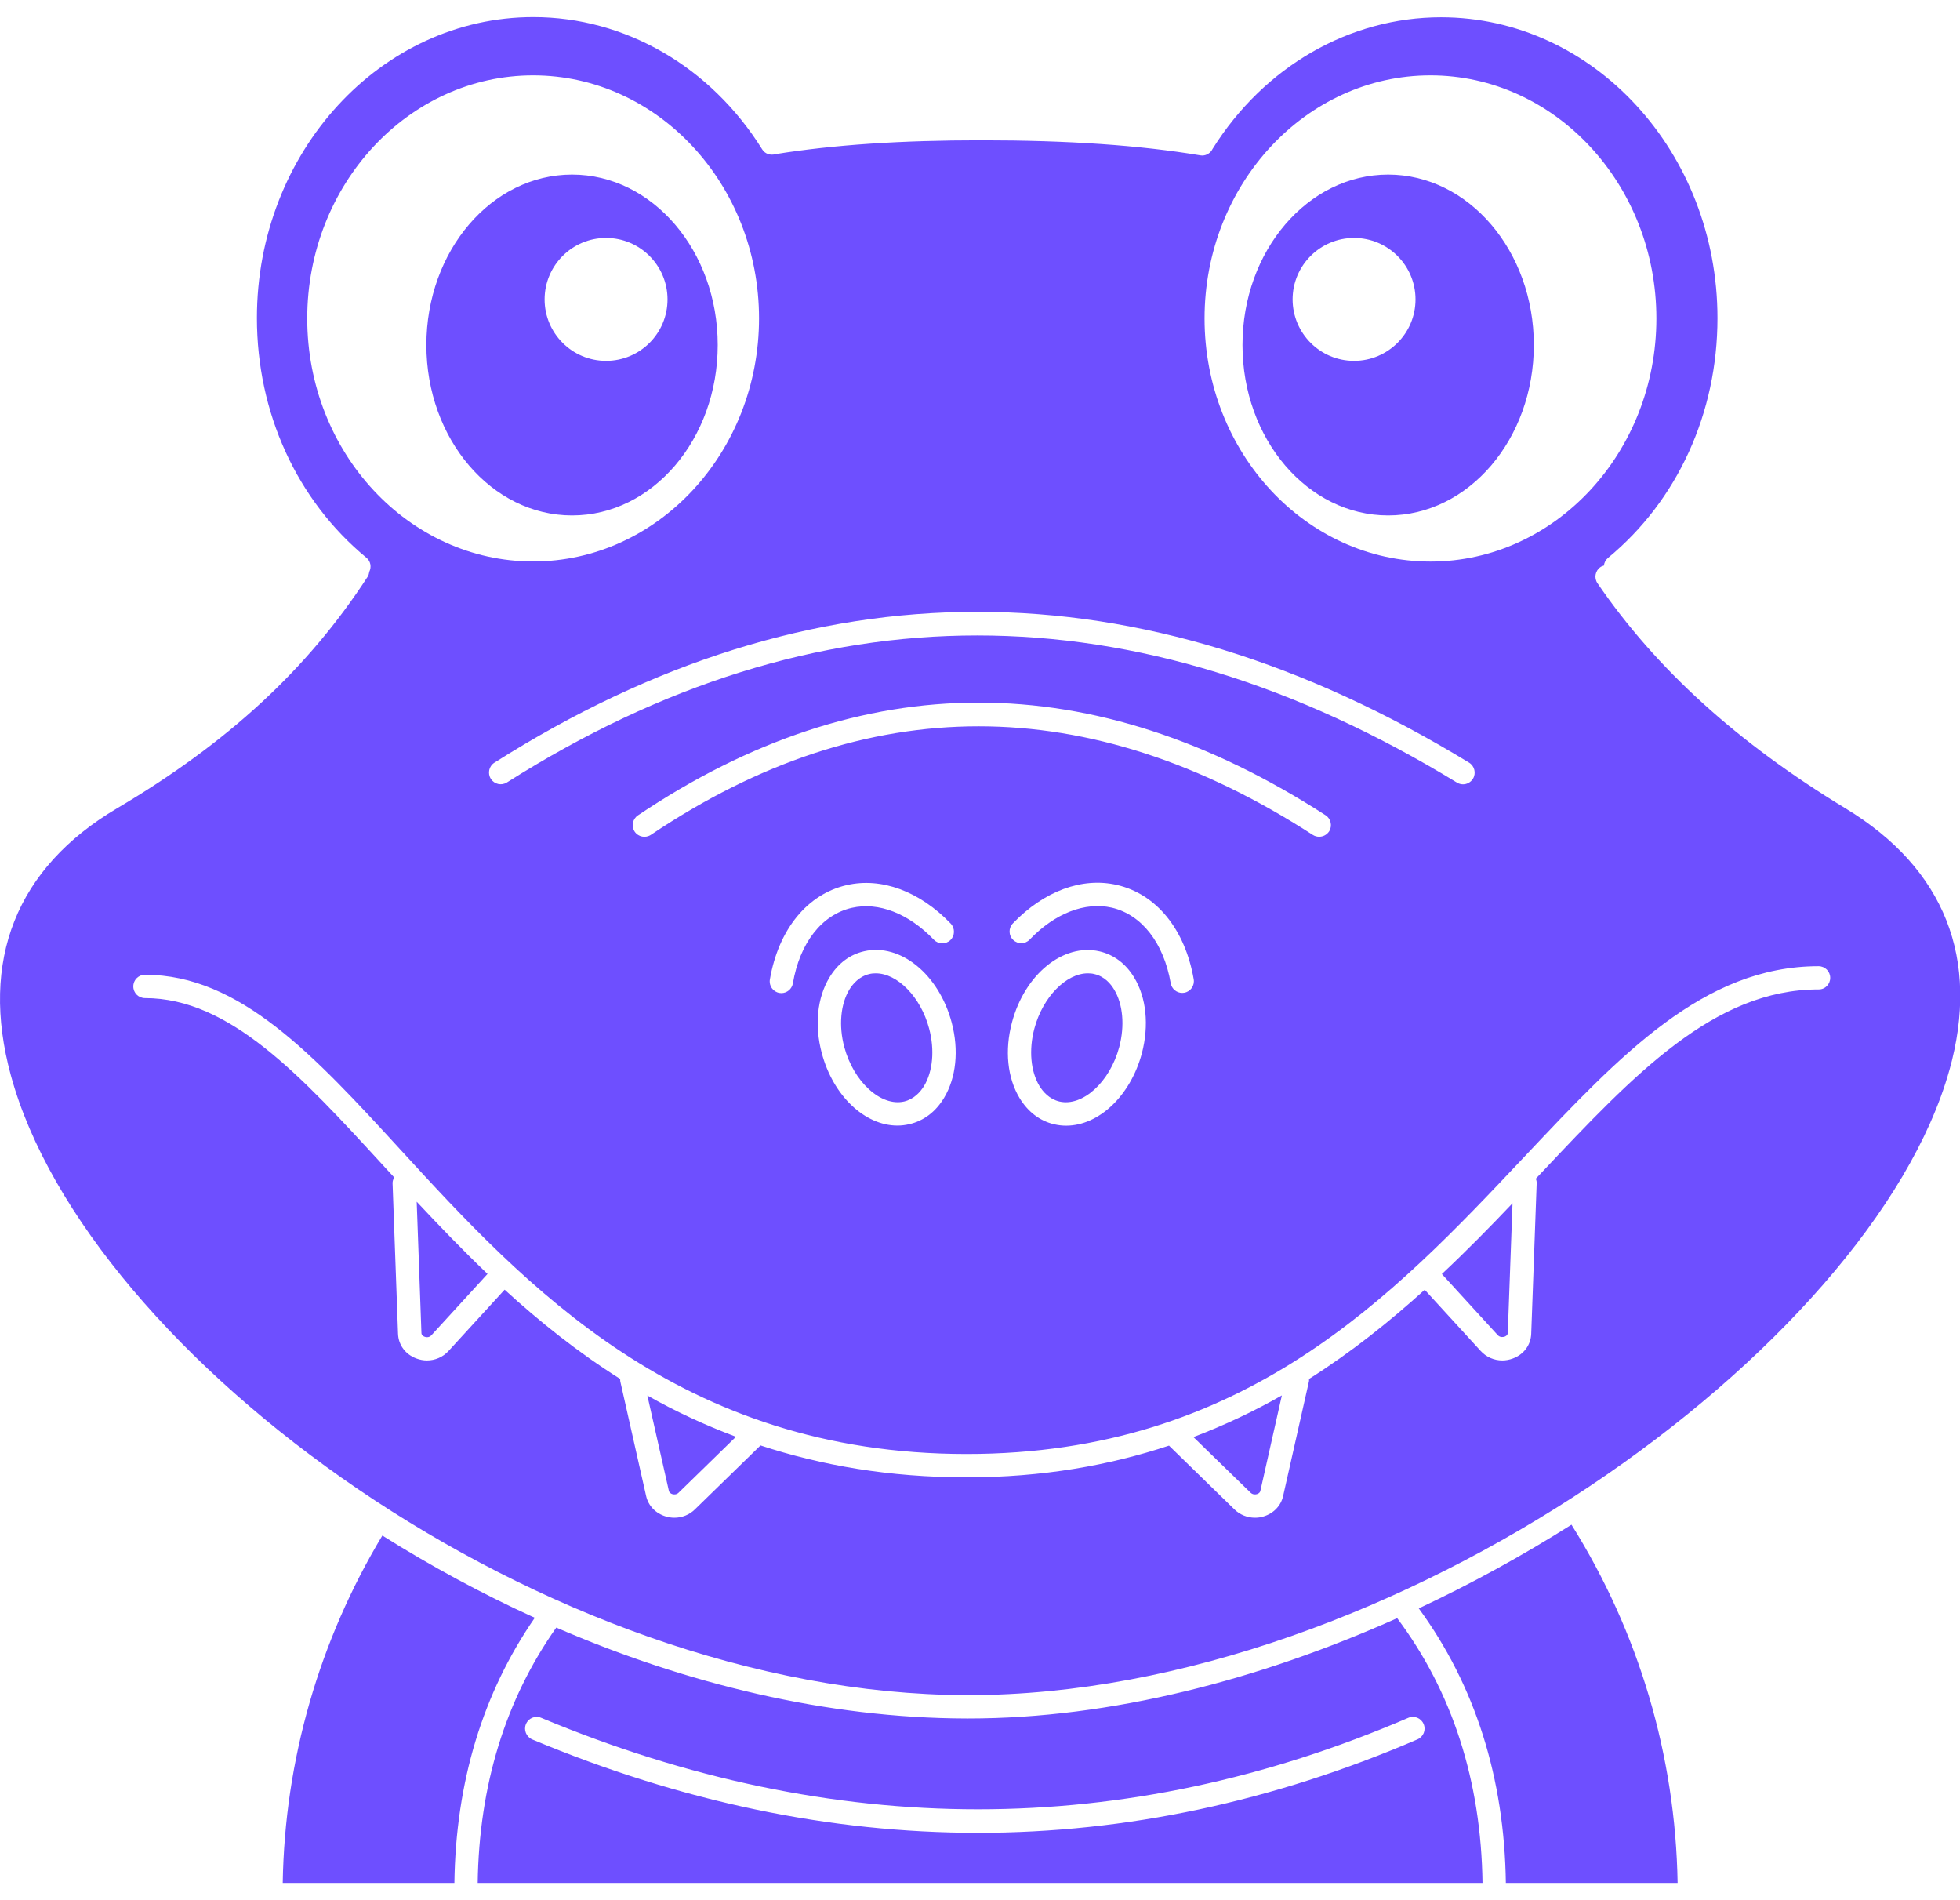 <svg width="65" height="63" viewBox="0 0 65 63" fill="none" xmlns="http://www.w3.org/2000/svg">
<path id="Vector" d="M36.948 32.81C37.242 33.297 37.305 34.01 37.117 34.718C36.809 35.873 35.905 36.701 35.134 36.523C34.799 36.444 34.59 36.199 34.472 36.009C34.179 35.522 34.115 34.812 34.303 34.104C34.584 33.052 35.361 32.272 36.078 32.272C36.15 32.272 36.22 32.278 36.289 32.296C36.625 32.372 36.833 32.617 36.948 32.81ZM41.477 49.496C41.541 49.556 41.628 49.559 41.683 49.541C41.713 49.532 41.782 49.505 41.798 49.432L42.511 46.267C41.595 46.79 40.618 47.253 39.578 47.649L41.477 49.496ZM47.817 42.243L49.673 44.272C49.758 44.362 49.876 44.326 49.897 44.32C49.936 44.305 50 44.272 50.003 44.196L50.16 39.897C49.422 40.674 48.645 41.466 47.817 42.243ZM64.644 35.495C62.075 44.637 46.26 56.205 32.117 56.205H32.057C17.992 56.171 2.87 44.879 0.361 35.658C-0.679 31.843 0.539 28.777 3.883 26.8C7.562 24.624 10.202 22.184 12.191 19.124C12.224 19.073 12.239 19.012 12.248 18.955C12.324 18.798 12.293 18.607 12.151 18.492C9.845 16.588 8.52 13.688 8.52 10.542C8.52 5.042 12.632 0.568 17.687 0.568C20.729 0.568 23.564 2.206 25.276 4.951C25.369 5.103 25.548 5.16 25.711 5.112C27.649 4.8 29.883 4.652 32.547 4.652C35.419 4.652 37.792 4.815 39.805 5.151C39.827 5.154 39.848 5.157 39.869 5.157C40.017 5.157 40.15 5.069 40.214 4.936C41.925 2.203 44.758 0.574 47.79 0.574C52.845 0.574 56.957 5.048 56.957 10.548C56.957 13.695 55.633 16.594 53.326 18.499C53.247 18.565 53.202 18.656 53.19 18.753C53.15 18.765 53.111 18.777 53.078 18.801C52.902 18.922 52.857 19.164 52.978 19.339C54.928 22.187 57.622 24.63 61.208 26.806C64.491 28.796 65.682 31.801 64.645 35.496L64.644 35.495ZM39.947 10.559C39.947 15.003 43.309 18.619 47.439 18.619C51.569 18.619 54.931 15.003 54.931 10.559C54.931 6.115 51.569 2.499 47.439 2.499C43.306 2.499 39.947 6.115 39.947 10.559ZM16.396 25.288C16.214 25.403 16.163 25.642 16.278 25.823C16.393 26.005 16.632 26.056 16.81 25.944C27.059 19.444 37.659 19.444 48.316 25.947C48.379 25.986 48.449 26.005 48.518 26.005C48.648 26.005 48.775 25.938 48.848 25.82C48.959 25.639 48.902 25.4 48.721 25.288C37.788 18.616 26.911 18.619 16.396 25.288ZM38.825 32.601C38.858 32.789 39.022 32.922 39.206 32.922C39.227 32.922 39.251 32.919 39.273 32.916C39.484 32.88 39.623 32.68 39.587 32.468C39.3 30.812 38.347 29.642 37.041 29.342C35.886 29.076 34.623 29.542 33.589 30.618C33.441 30.772 33.444 31.017 33.601 31.165C33.755 31.314 34 31.31 34.148 31.153C34.989 30.276 35.986 29.895 36.872 30.095C37.864 30.328 38.592 31.262 38.825 32.601ZM37.613 32.411C37.335 31.951 36.936 31.652 36.461 31.543C35.261 31.268 33.982 32.305 33.559 33.904C33.314 34.824 33.407 35.737 33.812 36.408C34.091 36.867 34.487 37.17 34.964 37.279C35.094 37.309 35.224 37.324 35.357 37.324C36.434 37.324 37.489 36.344 37.87 34.917C38.109 33.995 38.018 33.082 37.613 32.411ZM43.538 27.683C43.605 27.725 43.674 27.743 43.75 27.743C43.877 27.743 44.001 27.68 44.077 27.568C44.191 27.389 44.14 27.147 43.962 27.032C36.249 22.05 28.576 22.05 21.154 27.036C20.979 27.154 20.93 27.395 21.048 27.574C21.169 27.752 21.408 27.797 21.586 27.68C28.724 22.882 36.114 22.882 43.538 27.683ZM27.252 34.914C27.63 36.341 28.685 37.321 29.761 37.321C29.891 37.321 30.021 37.306 30.154 37.275C30.629 37.167 31.028 36.867 31.306 36.405C31.711 35.734 31.805 34.821 31.56 33.901C31.134 32.302 29.858 31.265 28.658 31.54C28.18 31.649 27.784 31.948 27.506 32.411C27.101 33.082 27.007 33.995 27.252 34.914ZM28.247 30.101C29.136 29.899 30.127 30.283 30.971 31.159C31.119 31.314 31.364 31.317 31.518 31.171C31.672 31.023 31.675 30.778 31.53 30.624C30.496 29.548 29.232 29.082 28.077 29.348C26.771 29.648 25.819 30.815 25.532 32.474C25.495 32.686 25.637 32.886 25.846 32.922C25.867 32.925 25.892 32.928 25.913 32.928C26.097 32.928 26.26 32.795 26.294 32.608C26.523 31.262 27.255 30.328 28.247 30.101ZM17.681 18.616C21.81 18.616 25.172 15 25.172 10.556C25.172 6.114 21.813 2.499 17.681 2.499C13.551 2.499 10.189 6.115 10.189 10.559C10.189 15.003 13.551 18.616 17.681 18.616ZM60.696 32.423C60.696 32.208 60.523 32.036 60.309 32.036C56.508 32.036 53.748 34.966 50.55 38.358C46.196 42.977 41.265 48.21 32.054 48.21C22.543 48.21 17.396 42.608 13.268 38.106C10.419 35.001 7.956 32.32 4.808 32.32C4.593 32.32 4.421 32.492 4.421 32.707C4.421 32.921 4.593 33.094 4.808 33.094C7.614 33.094 9.969 35.657 12.695 38.629C12.819 38.765 12.95 38.904 13.073 39.04C13.04 39.101 13.016 39.164 13.019 39.237L13.2 44.222C13.213 44.597 13.448 44.911 13.811 45.044C13.926 45.087 14.044 45.108 14.159 45.108C14.428 45.108 14.688 44.999 14.875 44.794L16.735 42.762C17.892 43.82 19.156 44.83 20.568 45.722C20.568 45.749 20.565 45.776 20.571 45.803L21.427 49.601C21.499 49.927 21.744 50.181 22.08 50.281C22.173 50.308 22.27 50.323 22.364 50.323C22.618 50.323 22.863 50.226 23.044 50.048L25.221 47.926C27.231 48.585 29.484 48.984 32.056 48.984C34.572 48.984 36.788 48.588 38.768 47.932L40.939 50.048C41.12 50.226 41.368 50.323 41.619 50.323C41.716 50.323 41.81 50.311 41.903 50.281C42.236 50.181 42.481 49.927 42.553 49.601L43.409 45.803C43.415 45.776 43.412 45.749 43.412 45.722C44.821 44.83 46.084 43.817 47.248 42.765L49.105 44.794C49.292 44.999 49.552 45.108 49.821 45.108C49.936 45.108 50.054 45.087 50.169 45.044C50.532 44.911 50.767 44.597 50.78 44.222L50.961 39.237C50.964 39.182 50.952 39.128 50.934 39.08C50.994 39.016 51.058 38.95 51.118 38.886C54.193 35.624 56.847 32.806 60.312 32.806C60.524 32.809 60.696 32.637 60.696 32.422L60.696 32.423ZM22.182 49.432C22.2 49.505 22.27 49.532 22.297 49.541C22.354 49.559 22.442 49.556 22.502 49.496L24.407 47.639C23.364 47.246 22.381 46.79 21.468 46.27L22.182 49.432ZM13.819 39.845L13.976 44.199C13.979 44.274 14.043 44.308 14.082 44.323C14.104 44.332 14.221 44.368 14.306 44.274L16.168 42.24C15.337 41.445 14.56 40.637 13.819 39.845ZM29.982 36.523C30.317 36.444 30.526 36.199 30.644 36.009C30.937 35.522 31.001 34.809 30.813 34.104C30.535 33.052 29.758 32.272 29.042 32.272C28.969 32.272 28.899 32.278 28.83 32.296C28.494 32.375 28.286 32.62 28.168 32.81C27.875 33.297 27.811 34.01 27.999 34.715C28.307 35.87 29.214 36.698 29.982 36.523ZM12.68 50.914C10.588 54.393 9.442 58.354 9.376 62.432H15.069C15.114 59.086 16.012 56.132 17.735 53.641C15.972 52.84 14.279 51.92 12.68 50.914ZM47.051 53.329C48.92 55.884 49.89 58.944 49.939 62.432H55.635C55.565 58.212 54.35 54.119 52.115 50.554C50.507 51.57 48.808 52.507 47.051 53.329ZM46.335 53.653C48.167 56.099 49.119 59.052 49.165 62.432H15.842C15.887 59.195 16.764 56.35 18.448 53.965C22.747 55.824 27.412 56.97 32.053 56.979H32.113C36.848 56.979 41.767 55.697 46.335 53.653ZM46.704 56.957C37.304 61.002 27.63 61.002 17.947 56.957C17.753 56.873 17.523 56.966 17.442 57.166C17.36 57.362 17.454 57.589 17.65 57.674C22.59 59.739 27.531 60.77 32.434 60.77C37.341 60.77 42.212 59.736 47.01 57.671C47.206 57.586 47.297 57.359 47.212 57.163C47.128 56.963 46.9 56.873 46.704 56.957ZM23.802 11.439C23.802 14.559 21.641 17.09 18.971 17.09C16.305 17.09 14.14 14.559 14.14 11.439C14.14 8.319 16.302 5.789 18.971 5.789C21.638 5.789 23.802 8.319 23.802 11.439ZM22.137 9.928C22.137 8.803 21.224 7.89 20.099 7.89C18.974 7.89 18.061 8.803 18.061 9.928C18.061 11.052 18.974 11.965 20.099 11.965C21.227 11.965 22.137 11.052 22.137 9.928ZM46.036 5.789C48.702 5.789 50.867 8.319 50.867 11.439C50.867 14.559 48.705 17.09 46.036 17.09C43.369 17.09 41.205 14.559 41.205 11.439C41.205 8.319 43.369 5.789 46.036 5.789ZM44.905 11.965C46.03 11.965 46.943 11.052 46.943 9.928C46.943 8.803 46.03 7.89 44.905 7.89C43.78 7.89 42.867 8.803 42.867 9.928C42.87 11.052 43.78 11.965 44.905 11.965Z" fill="#6E4FFF"/>
</svg>
